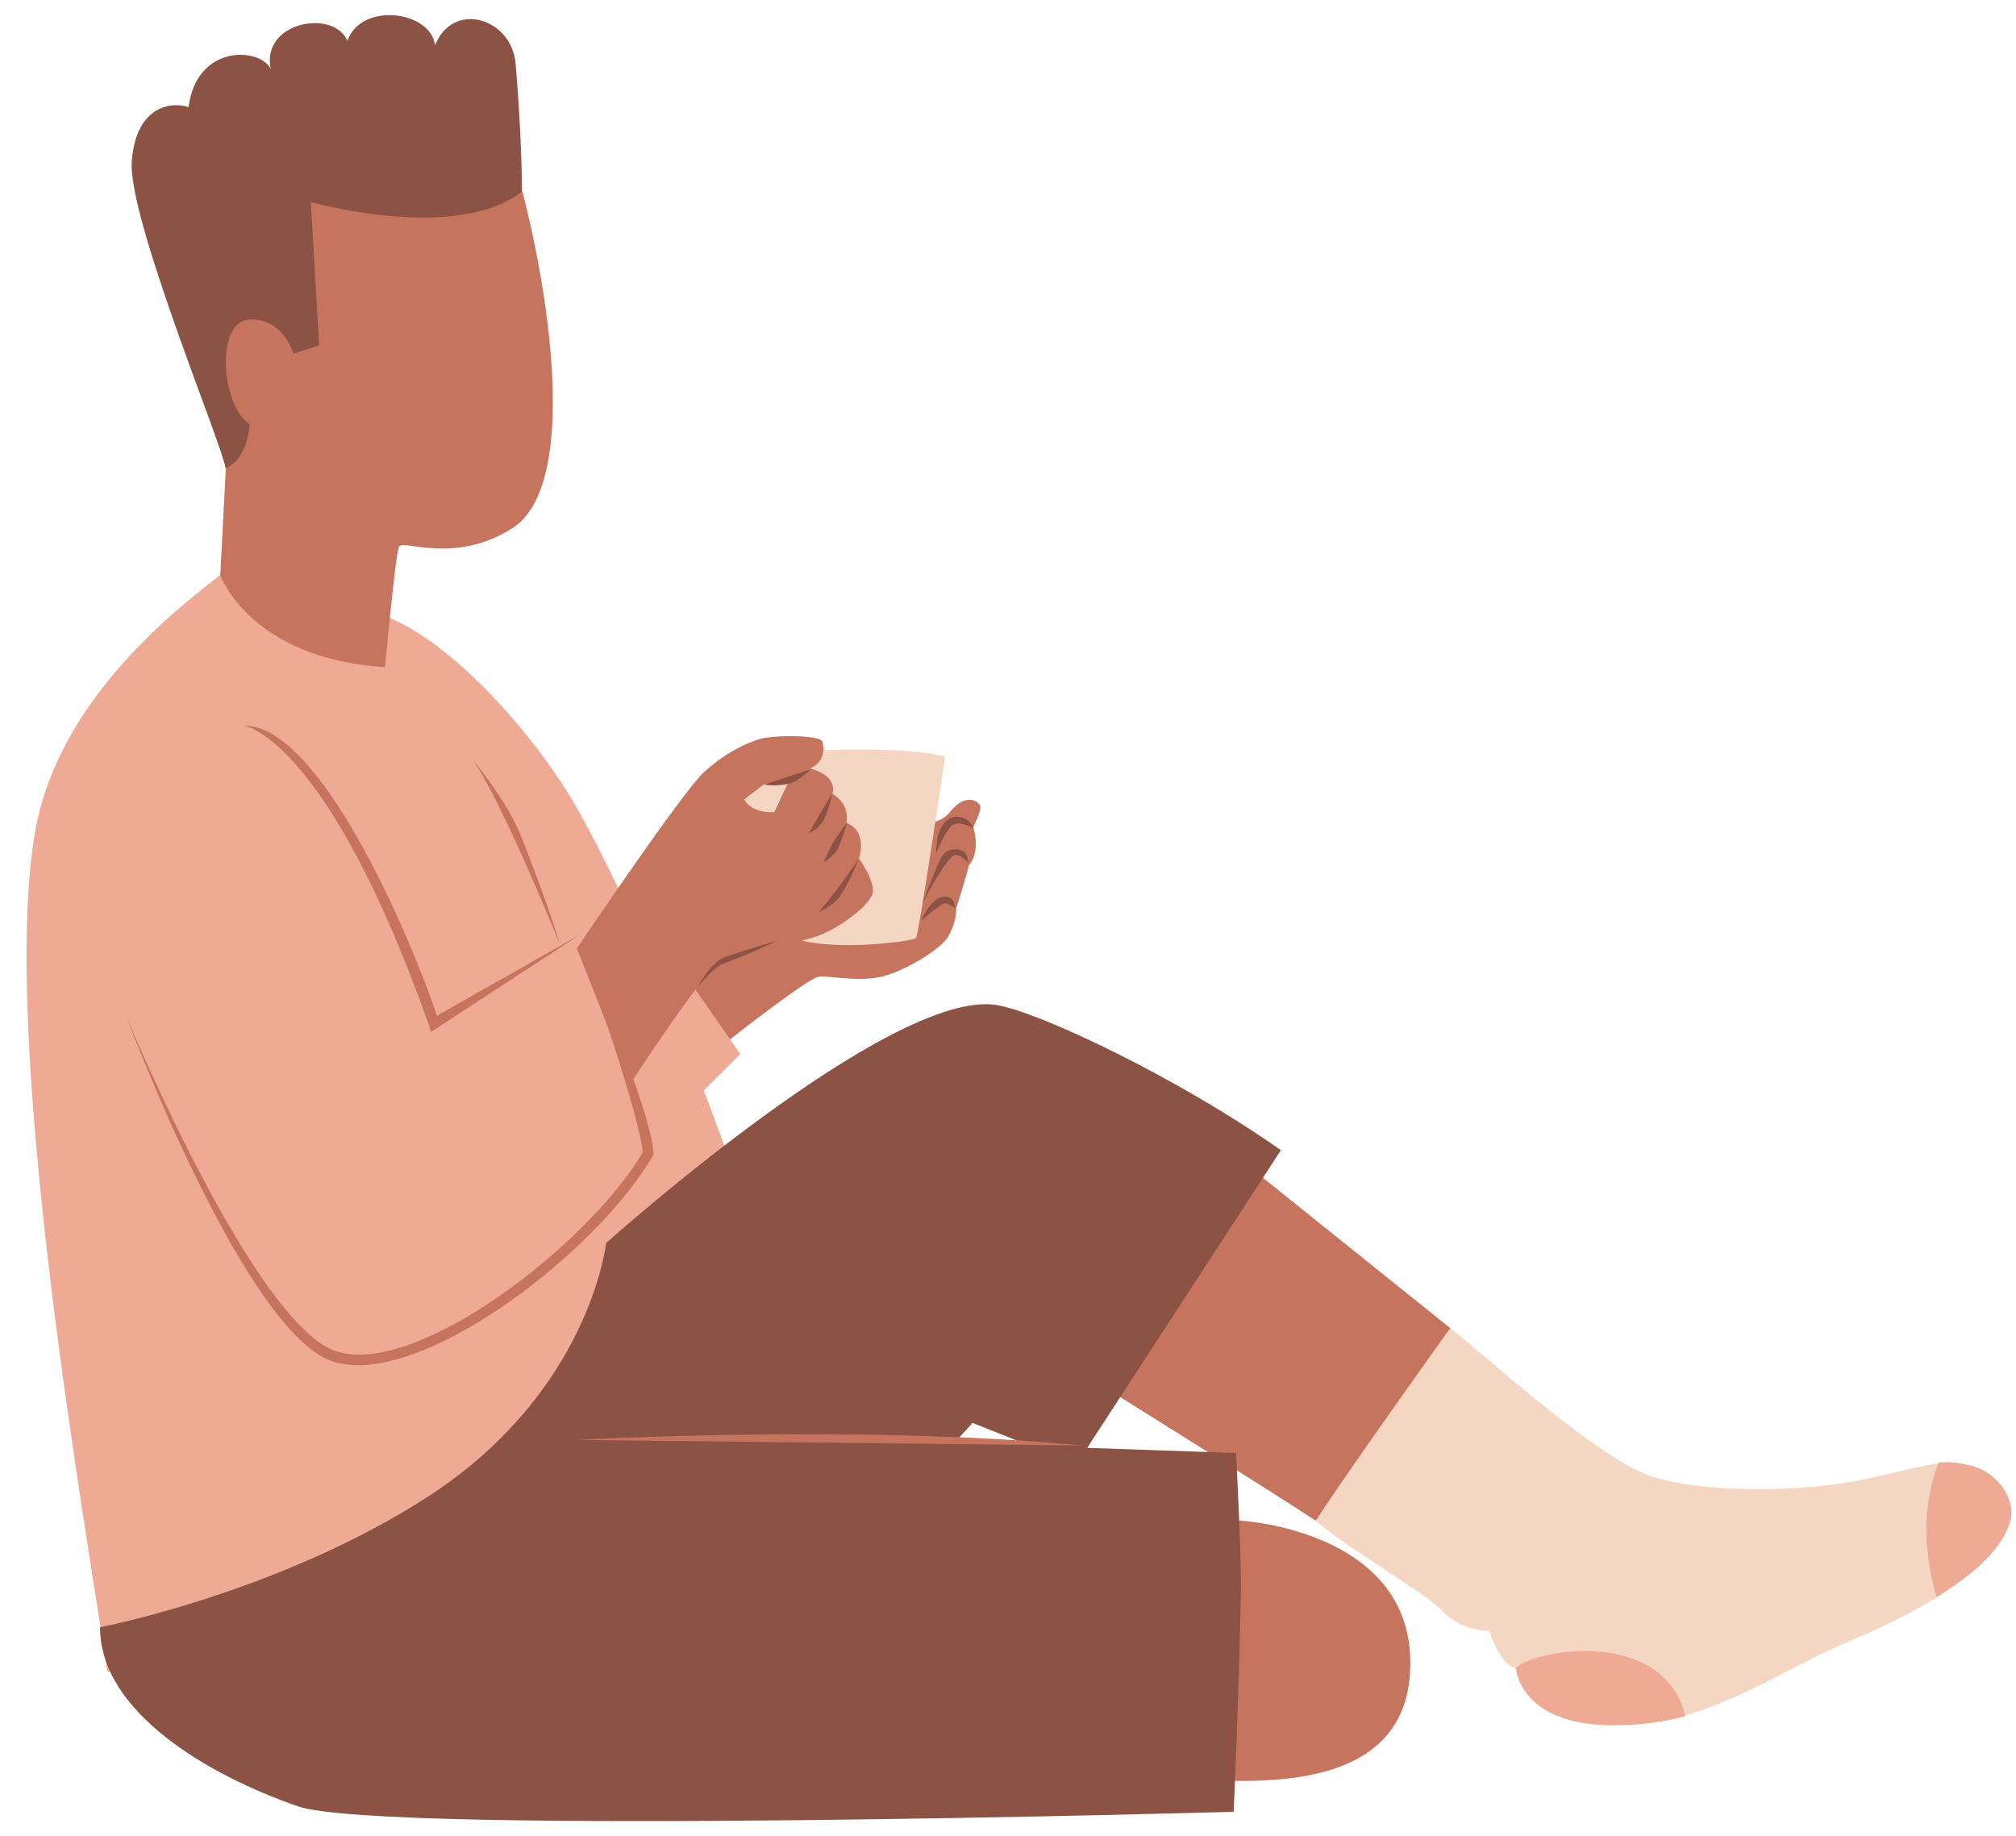<?xml version="1.0" encoding="UTF-8"?><svg xmlns="http://www.w3.org/2000/svg" xmlns:xlink="http://www.w3.org/1999/xlink" height="462.6" preserveAspectRatio="xMidYMid meet" version="1.0" viewBox="-6.7 -3.8 507.9 462.6" width="507.9" zoomAndPan="magnify"><g id="change1_1"><path d="M324.7,379.3c-12-7.9-49.2-31.1-49.2-31.1l-21.9-45.6l57.8-9.7l47.1,37.8c0,0,12.7,19.2,0.2,27.6 C346.3,366.8,324.7,379.3,324.7,379.3z M217.4,201.8c-2.1,0.7-3.9,2-5.6,3.3c-10.4,7.4-21,14.6-32.1,20.8c-4.4,2.5-8.9,4.8-12.6,8.4 c-3.6,3.5-6.2,8.5-5.6,13.5c0.8,7,8.9,12.3,15.7,10.3c0,0,19.7-15.5,22.3-15.8c2.6-0.4,9.6,1.4,15.8,0c6.1-1.4,15.4-7.2,17-10.3 s2-5.4,1.9-6.9c0,0,2.8-8.9,3.2-10.9c2.2-2.5,2-6.6,1.1-9.6c0,0,1.9-3.8,1.8-5.1c-0.1-1.2-3.5-3.9-7.6,1.2c-1.2,1.7-3.6,2.5-3.6,2.5 C226.1,200.1,221.2,200.5,217.4,201.8z" fill="#C7745E"/></g><g id="change2_1"><path d="M481.2,398.7c-5.7,3.5-13.3,7.4-23.1,11.5c-12.8,5.4-25.2,13.9-40.2,18.2c-5.6,1.6-11.5-5.6-17.9-5.6 c-23.9,0-24.7-6.3-24.7-6.3c-4-0.4-6.8-9.4-6.8-9.4s-7,0.3-12.4-5.5c-4-4.2-22.6-14.8-31.3-22.2c4.4-7.3,33.8-48.6,33.9-48.6 c10.9,8.8,38.3,33.9,51.6,37.7c14.1,4,37.6,3.6,52.3,0.5c10.6-2.3,15.5-3.7,19.3-4.1C484,364.5,495.4,389.9,481.2,398.7z M191.5,231.8c8.4,4.6,31.9,1.7,32.6,0.7s7.3-45.6,7.3-45.6c-8.9-2.8-33.1-1.6-33.8-1.6c-6.8,0-14.1,1.1-18.5,6.3 c-3.1,3.6-4.3,8.4-4.9,13.1c-0.3,2.1-0.5,4.2,0.1,6.2c0.6,2.1,2.1,3.8,3.6,5.5C182.2,221.6,185.5,228.5,191.5,231.8z" fill="#F5D6C3"/></g><g id="change3_1"><path d="M175.8,284.9c0,0,8.4,68.1-22.4,94.6c-30.8,26.6-132.7,40.7-133.1,37.7C15.4,383.5-6.7,259.6,2,206.6 c6.1-37.4,42.5-61.7,49.1-67.4L85.5,150c18,3.4,42.6,30.6,54,51.3c5.7,10.3,11.2,21.9,16.1,33.1c1.9-1.4,3.4-2.6,3.4-2.6l20.8,30 l-9.2,9.1C173.8,279.4,175.8,284.9,175.8,284.9z M417.9,428.6L417.9,428.6c-5.4-22.1-37-17.1-42.7-12.2c0,0,0.7,14.5,24.6,14.5 C406.8,430.9,412.7,430,417.9,428.6z M488.5,365.2L488.5,365.2c-2.6-0.6-4.5-0.7-6.8-0.5l0,0c-4.7,12.1-3.3,24.4-0.5,33.9 c14.2-8.7,17.5-15.4,18.6-19.3C501.2,373.9,496.4,366.4,488.5,365.2z" fill="#EEAA94"/></g><g id="change1_2"><path d="M305.5,379.3c0,0,42.7,2.2,43.1,35.4c0.5,35.1-42.1,30.9-63.6,29S305.5,379.3,305.5,379.3z M213.2,220.8 c-0.1,3.2-8.4,9.1-13.3,11c-4.9,1.9-20.4,5.1-24,5.7c-3.5,0.5-24.1,32.2-24.1,32.2c-2.7-8.4-13.1-34.5-13.2-34.5 c0,0,26.6-39.5,32.1-44.5c5.5-5,10.8-7.3,14-8.3s15.4-1.1,15.8,0.7c1.3,5.2-3.1,6.7-3.1,6.7c7.4,2.1,5.6,6.4,5.6,6.4 c4.8,2.9,3.5,7.3,3.5,7.3c5.6,2.2,3.2,9,3.2,9S213.4,217.6,213.2,220.8z M192.5,192c-3.5,1.5-6.7,1.8-6.7,1.8l-5,3.8 c2,3.8,7.6,3.2,7.6,3.2L192.5,192z" fill="#C7745E"/></g><g id="change4_1"><path d="M50.1,114.1c-0.4-4.8-24.7-63-23.6-77.3s10.4-15,14.3-13.6c2.1-16.1,18.2-15,20.7-9.6 c-2.5-12,16-15.2,19.3-7.1c3.6-10,21.1-7.5,22.1,1.1c4.6-11.4,19.3-6.8,20.3,4.6c1.6,18.5,1.6,32.4,1.6,32.4s-16.2,59.9-45.4,64.8 C50.1,114.1,50.1,114.1,50.1,114.1z M201.3,201.8c1.3-3.2,1.6-5.6,1.6-5.6s-4.6,7.6-5.7,9.8C197.3,206.1,200.1,204.9,201.3,201.8z M204.3,210.2c1.2-2.5,2.4-6.7,2.4-6.7s-3,3.8-4.1,6.1c-1,2.1-1.6,3.3-1.8,3.9C200.8,213.6,203.6,211.7,204.3,210.2z M204.4,222.7 c2.6-3.3,5.3-10.2,5.3-10.2s-4.4,6.8-10.2,13.6C199.6,226.1,203.4,224,204.4,222.7z M231.4,223.8c0.5,0,2.6,1.2,2.6,1.2 s-0.2-2.9-2.5-2.9s-4.6,2.4-6.2,6.2C225.4,228.1,230.4,223.8,231.4,223.8z M233.5,211.8c1.3-0.9,3.8,1.8,3.8,1.8 c-0.3-1.8-0.7-3.1-2.6-3.4c-1.9-0.3-3.7,0.7-4.5,2.5c-1.4,2.9-4.6,11.3-4.6,11.3S230.8,213.7,233.5,211.8z M233.1,204.2 c1.8-1.5,5.5,0.7,5.5,0.7c-0.6-1.5-2-2.7-3.7-2.9c-1.5-0.2-3,0.5-3.9,1.8c-1.6,2.2-1.7,4.4-1.8,6.2c0,0.4-0.1,0.8-0.1,1.2 C229.1,211.2,231.6,205.4,233.1,204.2z M192.5,193.5c2.1-0.6,5.1-3.5,5.1-3.5l-11.8,3.9C185.8,193.9,189.3,194.5,192.5,193.5z M175.5,239c5.9-2.1,13.9-5.9,13.9-5.9c-0.4,0.1-10.2,3.1-13.4,4.2c-3.6,1.2-6.9,7.6-6.9,7.6S173.1,239.8,175.5,239z M304.7,362.3 c0,0,1.5,27.8,1.2,36.3c-0.4,22.6-1.8,54.1-1.8,54.1s-214.2,6.1-235.8-1.4c-22.7-7.9-49.8-23.8-49.8-45.1c0,0,45.2-8.7,82.6-32.9 c40.9-26.5,44.9-63.9,44.9-63.9s71.4-64,98.2-60C254.8,251,290,267.7,316,286l-48.8,75L304.7,362.3z M233.5,359.9l17.6-0.1 l-12.8-5.1C238.4,354.6,236.7,356.6,233.5,359.9z" fill="#8C5243"/></g><g id="change1_3"><path d="M122.2,129.4c-14.7,9.2-27.5,2.5-28.4,4.6s-3.5,30.3-3.5,30.3c-34.2-2.2-41.5-23.2-41.5-23.2l1.4-27 c5.5-2.1,6-11,6-11c-7.4-5-8.6-26.1,0-26.4s11,8.6,11,8.6l6.5-2.1l-2.1-36.1c0,0,36.7,10.4,53.3-2.7 C132.2,72.7,138.8,119.1,122.2,129.4z M139.4,231.7l-36,20.4c-7.1-20.9-29.6-73.3-48.7-73.1c0,0,20.9,2.7,46.7,75.6l0.5,1.6 L139.4,231.7z M157.7,287.5l0.2-0.3v-0.4c-0.3-8.4-10.2-32-10.6-33.1l-4.9-10.8c0,0,12.3,35.3,12.8,43.7 c-13.5,22.9-56.3,56.2-76.8,50.2c-20.7-6-53.1-84.1-53.1-84.1c1.2,3.3,30.4,80.3,52.3,86.7c1.9,0.5,3.9,0.8,6,0.8 C106.9,340,144.9,309.6,157.7,287.5z M123.1,208c5.8,12.6,11.2,26,11.2,26c-0.9-3.3-5.1-15.7-9.8-27.3c-3.7-9.3-12.7-19.8-12.7-19.8 C114.4,189.9,118.8,198.8,123.1,208z M138.7,359l127.1,1.4C210.1,355,138.7,359,138.7,359z" fill="#C7745E"/></g></svg>